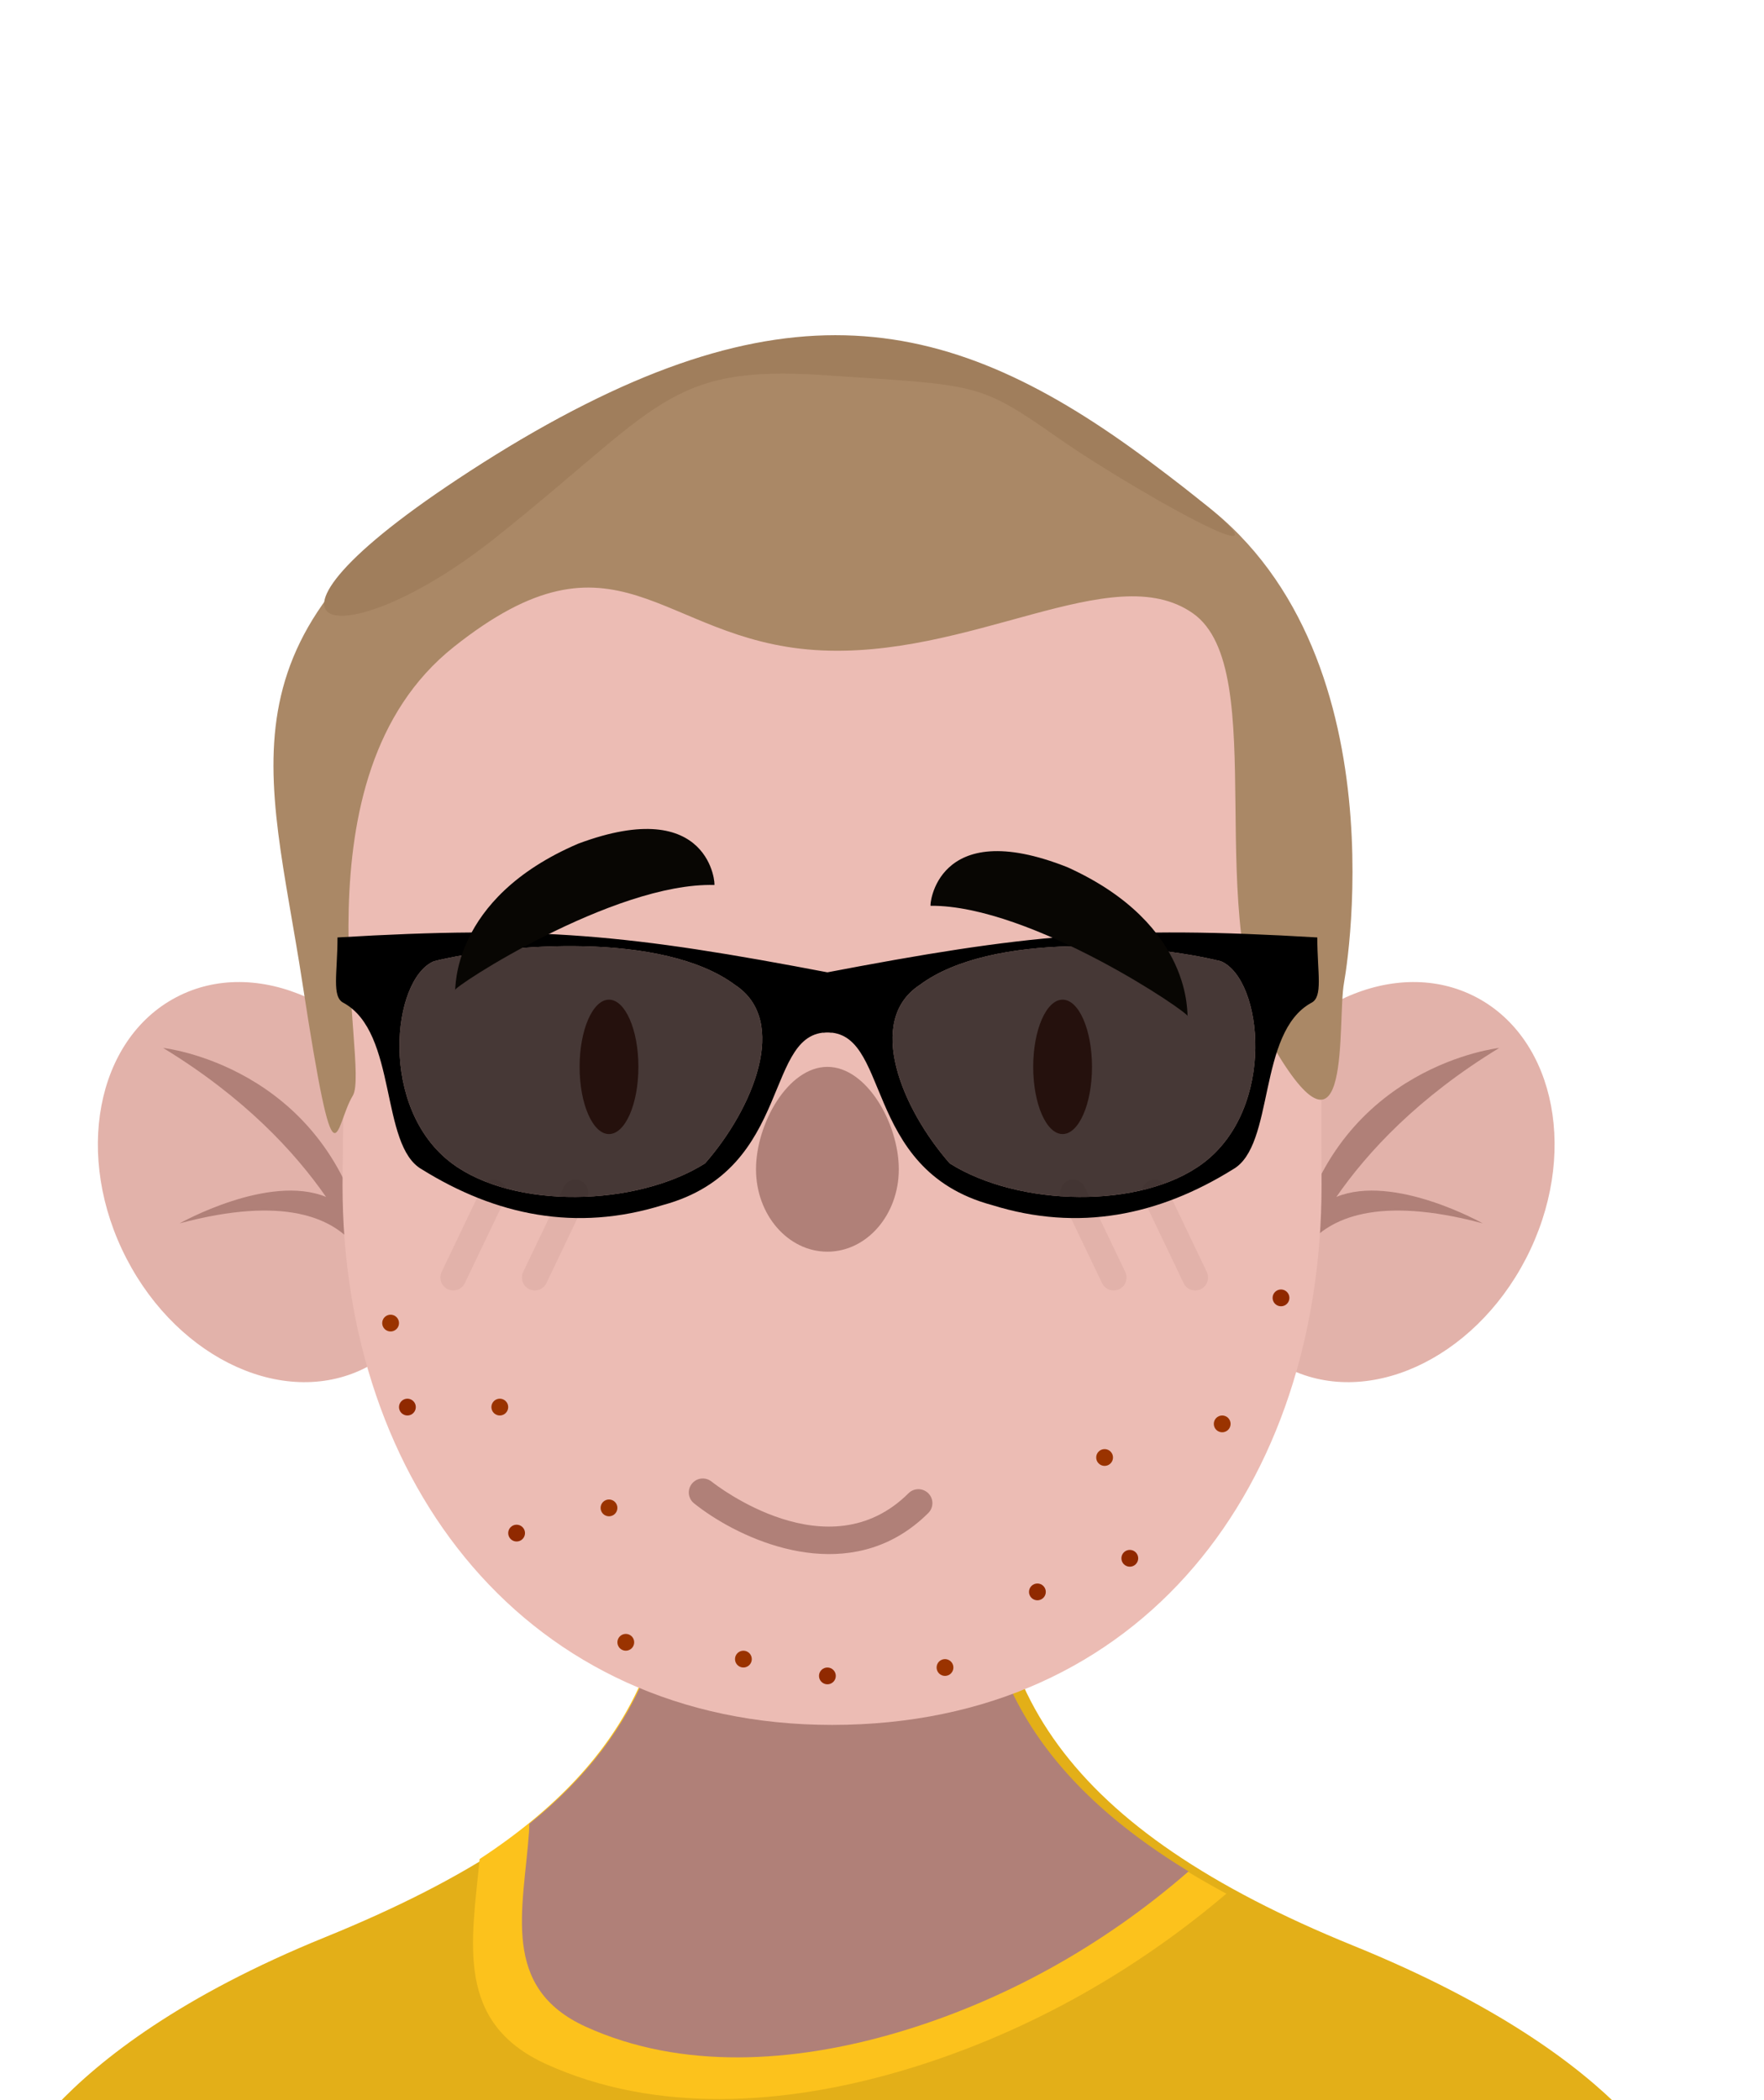 <!DOCTYPE svg PUBLIC "-//W3C//DTD SVG 1.0//EN" "http://www.w3.org/TR/2001/REC-SVG-20010904/DTD/svg10.dtd">
<svg xmlns:xlink="http://www.w3.org/1999/xlink" xmlns="http://www.w3.org/2000/svg" viewBox="0 0 210 250" width="210" height="250">
  <g transform="translate(0,62)">
    <g id="head">
      <path d="M118.658,113.725 L97.783,113.725 L95.285,113.725 L81.138,113.725 C84.05,138.516 72.817,154.743 38.697,168.608 C4.577,182.475 -7.10542736e-15,198.6 -7.10542736e-15,198.6 L91.318,198.6 L97.783,198.6 L199.796,198.6 C199.796,198.6 195.219,183.475 161.099,169.608 C126.981,155.743 115.746,138.516 118.658,113.725 Z" fill="#E3AF18"/>
      <path d="M145.996,163.425 C122.233,150.647 114.328,134.963 116.825,113.725 L95.949,113.725 L93.452,113.725 L79.305,113.725 C81.539,132.735 75.439,147.292 57.097,159.302 C56.155,169.196 54.13,178.773 65.039,183.718 C78.083,189.631 93.301,188.588 107.042,184.592 C121.326,180.439 134.627,173.086 145.996,163.425" fill="#FCC21C"/>
      <path d="M141.496,160.771 C121.342,148.482 114.636,133.516 116.96,113.725 L96.084,113.725 L93.589,113.725 L79.441,113.725 C81.422,130.578 76.851,143.933 63.01,155.116 C62.991,155.437 63.005,155.735 62.981,156.061 C62.313,165.355 59.542,174.643 69.77,179.278 C81.179,184.451 94.488,183.537 106.506,180.043 C119.379,176.3 131.354,169.606 141.496,160.771" fill="#b08078"/>
      <path d="M49.616,69.597 C55.905,81.744 53.268,95.673 43.728,100.711 C34.189,105.748 21.358,99.983 15.068,87.836 C8.779,75.689 11.416,61.76 20.956,56.724 C30.495,51.687 43.327,57.45 49.616,69.597"  fill="#e2b2aa"/>
      <path d="M44.503,91.996 C44.466,91.502 44.373,91.075 44.322,90.596 C44.392,90.943 44.437,91.229 44.462,91.459 C44.402,88.986 44.047,86.965 43.423,85.376 C38.456,64.814 19.417,62.745 19.417,62.745 C29.062,68.624 35.083,75.108 38.814,80.482 C31.967,77.667 21.386,83.629 21.386,83.629 C33.94,80.269 39.65,83.051 42.272,86.28 C44.002,89.759 44.503,91.996 44.503,91.996" fill="#b08078"/>
      <path d="M147.106,69.597 C140.819,81.744 143.454,95.673 152.994,100.711 C162.531,105.748 175.364,99.983 181.654,87.836 C187.941,75.689 185.308,61.76 175.768,56.724 C166.229,51.687 153.396,57.45 147.106,69.597"  fill="#e2b2aa"/>
      <path d="M153.398,91.996 C153.435,91.502 153.526,91.075 153.579,90.596 C153.509,90.943 153.462,91.229 153.439,91.459 C153.499,88.986 153.854,86.965 154.478,85.376 C159.445,64.814 178.483,62.745 178.483,62.745 C168.837,68.624 162.817,75.108 159.089,80.482 C165.932,77.667 176.515,83.629 176.515,83.629 C163.959,80.269 158.25,83.051 155.627,86.28 C153.901,89.759 153.398,91.996 153.398,91.996" fill="#b08078"/>
      <path d="M81.482,0 C59.384,0 41.408,17.965 41.177,40.278 L40.777,79.08 C40.777,114.565 62.695,143.333 99.052,143.333 C136.254,143.333 157.328,114.565 157.328,79.08 L157.219,37.916 C157.165,16.959 140.326,0 119.571,0 L81.482,0 Z"  fill="#ecbcb4"/>
      <path d="M63.666,91.618 C63.443,91.618 63.218,91.569 63.002,91.466 C62.239,91.093 61.921,90.169 62.289,89.401 L67.119,79.305 C67.488,78.536 68.402,78.217 69.163,78.583 C69.926,78.956 70.243,79.879 69.876,80.648 L65.047,90.744 C64.783,91.297 64.235,91.618 63.666,91.618"  fill="#e2b2aa"/>
      <path d="M53.956,91.618 C53.733,91.618 53.506,91.569 53.292,91.466 C52.531,91.093 52.213,90.169 52.58,89.401 L57.409,79.305 C57.776,78.536 58.692,78.217 59.453,78.583 C60.216,78.956 60.535,79.879 60.166,80.648 L55.337,90.744 C55.073,91.297 54.527,91.618 53.956,91.618"  fill="#e2b2aa"/>
      <path d="M132.577,91.618 C132.006,91.618 131.46,91.297 131.196,90.744 L126.367,80.648 C125.998,79.879 126.317,78.956 127.08,78.583 C127.843,78.217 128.757,78.536 129.124,79.305 L133.954,89.401 C134.323,90.169 134.002,91.093 133.241,91.466 C133.025,91.569 132.798,91.618 132.577,91.618"  fill="#e2b2aa"/>
      <path d="M142.286,91.618 C141.715,91.618 141.171,91.297 140.905,90.744 L136.076,80.648 C135.707,79.879 136.025,78.956 136.789,78.583 C137.552,78.217 138.464,78.536 138.833,79.305 L143.662,89.401 C144.029,90.169 143.711,91.093 142.95,91.466 C142.734,91.569 142.507,91.618 142.286,91.618"  fill="#e2b2aa"/>
    </g>
    <g id="mouth" transform="translate(82,114)">
      <path d="M2.664,4.428 C1.908,3.935 1.223,3.439 0.627,2.961 C-0.093,2.387 -0.21,1.343 0.365,0.626 C0.941,-0.089 1.971,-0.213 2.708,0.365 C3.278,0.815 16.633,11.238 26.155,1.758 C26.808,1.108 27.857,1.112 28.513,1.76 C29.163,2.408 29.163,3.462 28.511,4.11 C20.197,12.389 8.948,8.52 2.664,4.428" fill="#b08078"/>
    </g>
    <g id="hair" transform="translate(32,-23)">
      <path d="M27,15.156 C61,-5.909 75.301,2.298 105,17.034 C134.699,31.77 128.824,73.44 128,78 C127.176,82.56 128.953,101.313 119.815,86 C110.678,70.687 119.589,40.711 110,34 C100.411,27.289 83.508,39.62 65,38.378 C46.492,37.135 41.484,22.516 22,38.029 C2.516,53.542 12.189,87.834 9.998,91.431 C7.807,95.028 8,104 4,78 C5.80424597e-13,52 -7,36.221 27,15.156 Z" fill="#aa8866"/>
      <path d="M27,15.156 C61,-5.909 81,-1.932 105,16.034 C129,34 103.589,19.864 94,13.153 C84.411,6.442 84.508,6.897 66,5.654 C47.492,4.412 46.484,9.487 27,25 C7.516,40.513 -7,36.221 27,15.156 Z"  fill="#a07e5c"/>
    </g>
    <g id="facial" transform="translate(46,92)">
      <circle cx="0.5" cy="3.5" r="1" fill="#9a3300"/>
      <circle cx="2.5" cy="13.5" r="1" fill="#902900"/>
      <circle cx="13.5" cy="13.5" r="1" fill="#9a3300"/>
      <circle cx="15.5" cy="28.5" r="1" fill="#902900"/>
      <circle cx="26.5" cy="25.5" r="1" fill="#9a3300"/>
      <circle cx="28.5" cy="41.5" r="1" fill="#9a3300"/>
      <circle cx="52.5" cy="45.5" r="1" fill="#902900"/>
      <circle cx="77.5" cy="35.5" r="1" fill="#902900"/>
      <circle cx="85.5" cy="19.5" r="1" fill="#9a3300"/>
      <circle cx="88.5" cy="31.5" r="1" fill="#902900"/>
      <circle cx="99.5" cy="15.5" r="1" fill="#9a3300"/>
      <circle cx="106.5" cy="0.5" r="1" fill="#902900"/>
      <circle cx="66.5" cy="44.5" r="1" fill="#9a3300"/>
      <circle cx="42.5" cy="43.5" r="1" fill="#9a3300"/>
    </g>
    <g id="eyes" transform="translate(40,37)">
      <path d="M58,16.841 C82.247,12.201 92.858,11.17 116.821,12.594 C116.821,16.841 117.538,19.673 116.103,20.38 C109.647,23.92 111.799,37.369 106.778,40.2 C97.964,45.677 88.428,47.679 78.085,44.448 C62.304,40.2 66.249,23.212 58,23.92 C58,22.504 58,18.965 58,16.841 Z M69.477,18.257 C63.021,22.504 67.325,32.947 73.064,39.492 C81.258,44.654 95.831,44.98 103.191,39.492 C111.97,32.947 110.365,17.549 105.343,15.425 C96.736,13.302 78.053,11.863 69.477,18.257 Z" id="Combined-Shape" fill="#000000"/>
      <path d="M59,16.841 C59,18.965 59,22.504 59,23.92 C50.751,23.212 54.696,40.2 38.915,44.448 C28.572,47.679 19.036,45.677 10.222,40.2 C5.201,37.369 7.353,23.92 0.897,20.38 C-0.538,19.673 0.179,16.841 0.179,12.594 C24.142,11.17 34.753,12.201 59,16.841 Z M47.523,18.257 C38.947,11.863 20.264,13.302 11.657,15.425 C6.635,17.549 5.03,32.947 13.809,39.492 C21.169,44.98 35.742,44.654 43.936,39.492 C49.675,32.947 53.979,22.504 47.523,18.257 Z" id="Combined-Shape" fill="#000000"/>
      <path d="M69.477,18.257 C78.053,11.863 96.736,13.302 105.343,15.425 C110.365,17.549 111.97,32.947 103.191,39.492 C95.831,44.98 81.258,44.654 73.064,39.492 C67.325,32.947 63.021,22.504 69.477,18.257 Z" id="Path-3" fill-opacity="0.7" fill="#000000"/>
      <path d="M47.523,18.257 C53.979,22.504 49.675,32.947 43.936,39.492 C35.742,44.654 21.169,44.98 13.809,39.492 C5.03,32.947 6.635,17.549 11.657,15.425 C20.264,13.302 38.947,11.863 47.523,18.257 Z" id="Path-3" fill-opacity="0.7" fill="#000000"/>
      <path d="M90,28 C90,32.417 88.432,36 86.5,36 C84.566,36 83,32.417 83,28 C83,23.583 84.566,20 86.5,20 C88.432,20 90,23.583 90,28" id="Fill-33" fill="#25110D"/>
      <path d="M101.992,18.998 C102.443,18.731 83.015,6.296 71.018,6.742 C70.869,6.942 71.259,-4.109 87.172,1.679 C102.593,8.117 101.854,19.177 101.992,18.998" id="right-brow" fill="#080603" transform="translate(0, 0) rotate(1.683) translate(0, 0) "/>
      <path d="M29,28 C29,32.417 30.566,36 32.498,36 C34.434,36 36,32.417 36,28 C36,23.583 34.434,20 32.498,20 C30.566,20 29,23.583 29,28" id="Fill-37" fill="#25110D"/>
      <path d="M14.008,18.998 C13.557,18.731 32.985,6.296 44.982,6.742 C45.131,6.942 44.741,-4.109 28.828,1.679 C13.405,8.117 14.146,19.177 14.008,18.998" id="left-brow" fill="#080603" transform="translate(0, 0) rotate(-0.498) translate(0, 0) "/>
    </g>
    <g id="nose" transform="translate(90,65)" fill="#b08078">
      <path d="M17,12.192 C17,17.608 13.196,22 8.5,22 C3.806,22 0,17.608 0,12.192 C0,6.773 3.806,0 8.5,0 C13.196,0 17,6.773 17,12.192" id="Fill-111"/>
    </g>
  </g>
</svg>
